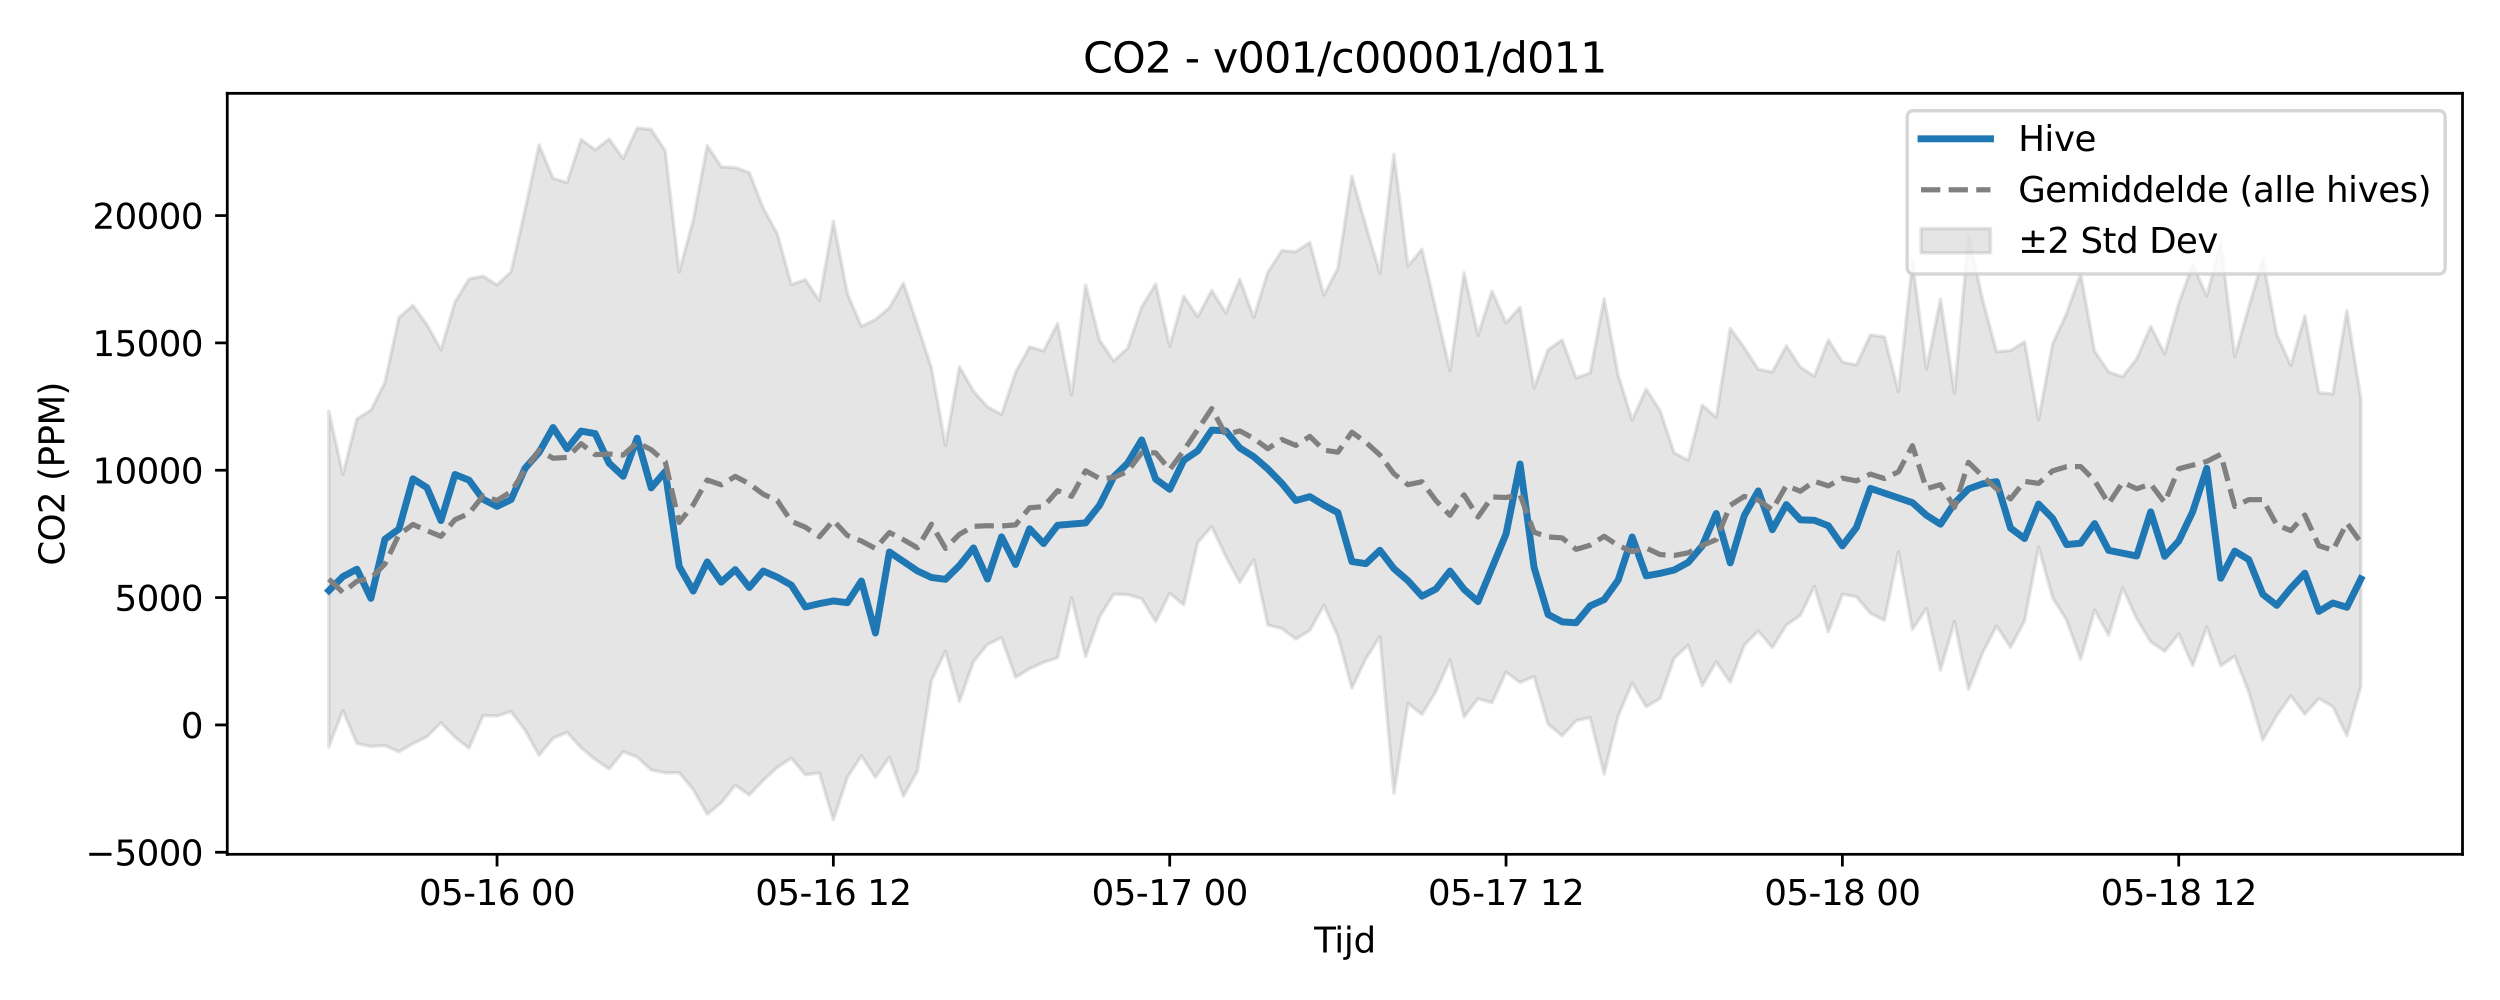 <?xml version="1.0" encoding="utf-8" standalone="no"?>
<!DOCTYPE svg PUBLIC "-//W3C//DTD SVG 1.1//EN"
  "http://www.w3.org/Graphics/SVG/1.1/DTD/svg11.dtd">
<svg xmlns:xlink="http://www.w3.org/1999/xlink" width="720pt" height="288pt" viewBox="0 0 720 288" xmlns="http://www.w3.org/2000/svg" version="1.1">
 <defs>
  <style type="text/css">*{stroke-linejoin: round; stroke-linecap: butt}</style>
 </defs>
 <g id="figure_1">
  <g id="patch_1">
   <path d="M 0 288 
L 720 288 
L 720 0 
L 0 0 
z
" style="fill: #ffffff"/>
  </g>
  <g id="axes_1">
   <g id="patch_2">
    <path d="M 65.45 246.04 
L 709.2 246.04 
L 709.2 26.88 
L 65.45 26.88 
z
" style="fill: #ffffff"/>
   </g>
   <g id="FillBetweenPolyCollection_1">
    <defs>
     <path id="m9f35e0905d" d="M 94.711 -169.573 
L 94.711 -72.899 
L 98.747 -83.379 
L 102.783 -73.849 
L 106.82 -73.042 
L 110.856 -73.272 
L 114.892 -71.479 
L 118.928 -73.84 
L 122.964 -75.823 
L 127 -79.853 
L 131.036 -75.661 
L 135.072 -72.552 
L 139.108 -81.92 
L 143.144 -81.792 
L 147.18 -83.077 
L 151.216 -77.711 
L 155.252 -70.472 
L 159.288 -75.42 
L 163.324 -77.083 
L 167.36 -72.625 
L 171.396 -69.282 
L 175.432 -66.531 
L 179.468 -71.499 
L 183.504 -69.976 
L 187.541 -66.241 
L 191.577 -65.417 
L 195.613 -65.435 
L 199.649 -60.614 
L 203.685 -53.491 
L 207.721 -56.784 
L 211.757 -61.877 
L 215.793 -59.047 
L 219.829 -63.268 
L 223.865 -66.986 
L 227.901 -69.65 
L 231.937 -64.878 
L 235.973 -65.385 
L 240.009 -51.922 
L 244.045 -64.116 
L 248.081 -70.331 
L 252.117 -64.129 
L 256.153 -69.912 
L 260.189 -58.687 
L 264.225 -66.047 
L 268.262 -92.014 
L 272.298 -100.454 
L 276.334 -85.963 
L 280.37 -97.477 
L 284.406 -102.372 
L 288.442 -104.362 
L 292.478 -92.906 
L 296.514 -95.398 
L 300.55 -97.246 
L 304.586 -98.569 
L 308.622 -115.821 
L 312.658 -98.901 
L 316.694 -110.342 
L 320.73 -116.856 
L 324.766 -116.742 
L 328.802 -115.595 
L 332.838 -108.984 
L 336.874 -117.15 
L 340.91 -113.792 
L 344.946 -131.774 
L 348.983 -136.308 
L 353.019 -127.744 
L 357.055 -120.27 
L 361.091 -126.834 
L 365.127 -107.982 
L 369.163 -107 
L 373.199 -103.944 
L 377.235 -106.463 
L 381.271 -113.692 
L 385.307 -104.809 
L 389.343 -89.824 
L 393.379 -98.298 
L 397.415 -104.668 
L 401.451 -59.526 
L 405.487 -85.431 
L 409.523 -82.25 
L 413.559 -88.89 
L 417.595 -97.928 
L 421.631 -81.514 
L 425.667 -86.768 
L 429.704 -85.617 
L 433.74 -94.44 
L 437.776 -91.447 
L 441.812 -93.165 
L 445.848 -79.443 
L 449.884 -76.091 
L 453.92 -80.429 
L 457.956 -81.344 
L 461.992 -65.099 
L 466.028 -81.795 
L 470.064 -91.28 
L 474.1 -84.421 
L 478.136 -86.885 
L 482.172 -98.478 
L 486.208 -102.151 
L 490.244 -90.525 
L 494.28 -97.366 
L 498.316 -91.504 
L 502.352 -102.192 
L 506.388 -106.274 
L 510.425 -101.497 
L 514.461 -107.959 
L 518.497 -110.755 
L 522.533 -119.129 
L 526.569 -106.034 
L 530.605 -116.866 
L 534.641 -116.121 
L 538.677 -111.368 
L 542.713 -109.353 
L 546.749 -129.056 
L 550.785 -106.761 
L 554.821 -112.754 
L 558.857 -95.031 
L 562.893 -108.952 
L 566.929 -89.474 
L 570.965 -99.946 
L 575.001 -107.711 
L 579.037 -101.574 
L 583.073 -109.148 
L 587.109 -130.479 
L 591.146 -115.865 
L 595.182 -109.392 
L 599.218 -98.144 
L 603.254 -112.317 
L 607.29 -105.048 
L 611.326 -118.708 
L 615.362 -109.818 
L 619.398 -103.161 
L 623.434 -100.424 
L 627.47 -105.419 
L 631.506 -96.291 
L 635.542 -107.432 
L 639.578 -96.251 
L 643.614 -99.007 
L 647.65 -88.65 
L 651.686 -74.87 
L 655.722 -81.948 
L 659.758 -87.629 
L 663.794 -82.318 
L 667.83 -86.815 
L 671.867 -84.47 
L 675.903 -76.14 
L 679.939 -90.384 
L 679.939 -173.111 
L 679.939 -173.111 
L 675.903 -198.596 
L 671.867 -174.579 
L 667.83 -174.862 
L 663.794 -197.019 
L 659.758 -182.748 
L 655.722 -191.654 
L 651.686 -213.336 
L 647.65 -199.549 
L 643.614 -185.282 
L 639.578 -218.057 
L 635.542 -202.76 
L 631.506 -211.826 
L 627.47 -200.543 
L 623.434 -186.07 
L 619.398 -193.999 
L 615.362 -184.652 
L 611.326 -179.486 
L 607.29 -180.899 
L 603.254 -186.855 
L 599.218 -209.134 
L 595.182 -197.8 
L 591.146 -188.935 
L 587.109 -167.095 
L 583.073 -189.584 
L 579.037 -187.052 
L 575.001 -186.712 
L 570.965 -201.849 
L 566.929 -220.219 
L 562.893 -174.827 
L 558.857 -201.833 
L 554.821 -181.721 
L 550.785 -212.503 
L 546.749 -175.2 
L 542.713 -190.997 
L 538.677 -191.539 
L 534.641 -182.875 
L 530.605 -183.748 
L 526.569 -190.089 
L 522.533 -179.659 
L 518.497 -182.288 
L 514.461 -188.378 
L 510.425 -180.833 
L 506.388 -181.64 
L 502.352 -187.868 
L 498.316 -193.447 
L 494.28 -167.814 
L 490.244 -171.298 
L 486.208 -155.42 
L 482.172 -157.57 
L 478.136 -169.671 
L 474.1 -175.945 
L 470.064 -167.052 
L 466.028 -179.985 
L 461.992 -201.984 
L 457.956 -180.6 
L 453.92 -179.159 
L 449.884 -190.097 
L 445.848 -187.262 
L 441.812 -176.289 
L 437.776 -199.557 
L 433.74 -195.013 
L 429.704 -204.137 
L 425.667 -191.451 
L 421.631 -209.447 
L 417.595 -181.266 
L 413.559 -198.729 
L 409.523 -216.252 
L 405.487 -211.394 
L 401.451 -243.582 
L 397.415 -209.274 
L 393.379 -222.933 
L 389.343 -237.219 
L 385.307 -210.721 
L 381.271 -203.029 
L 377.235 -218.178 
L 373.199 -215.504 
L 369.163 -215.829 
L 365.127 -209.582 
L 361.091 -196.582 
L 357.055 -207.55 
L 353.019 -197.889 
L 348.983 -204.357 
L 344.946 -196.783 
L 340.91 -202.676 
L 336.874 -188.33 
L 332.838 -206.183 
L 328.802 -199.601 
L 324.766 -187.745 
L 320.73 -184.045 
L 316.694 -190.024 
L 312.658 -205.922 
L 308.622 -174.289 
L 304.586 -194.792 
L 300.55 -186.923 
L 296.514 -188.125 
L 292.478 -180.764 
L 288.442 -168.662 
L 284.406 -170.831 
L 280.37 -175.349 
L 276.334 -182.336 
L 272.298 -159.7 
L 268.262 -182.048 
L 264.225 -194.376 
L 260.189 -206.478 
L 256.153 -199.362 
L 252.117 -195.972 
L 248.081 -194.034 
L 244.045 -203.452 
L 240.009 -224.29 
L 235.973 -201.441 
L 231.937 -207.472 
L 227.901 -206.042 
L 223.865 -220.682 
L 219.829 -228.012 
L 215.793 -238.295 
L 211.757 -239.734 
L 207.721 -239.946 
L 203.685 -246.047 
L 199.649 -224.617 
L 195.613 -209.683 
L 191.577 -244.603 
L 187.541 -250.724 
L 183.504 -251.158 
L 179.468 -242.357 
L 175.432 -247.977 
L 171.396 -244.855 
L 167.36 -247.828 
L 163.324 -235.438 
L 159.288 -236.641 
L 155.252 -246.251 
L 151.216 -227.585 
L 147.18 -209.7 
L 143.144 -205.957 
L 139.108 -208.454 
L 135.072 -207.659 
L 131.036 -201.025 
L 127 -187.211 
L 122.964 -194.498 
L 118.928 -200.085 
L 114.892 -196.515 
L 110.856 -177.874 
L 106.82 -169.866 
L 102.783 -167.355 
L 98.747 -151.338 
L 94.711 -169.573 
z
" style="stroke: #808080; stroke-opacity: 0.2"/>
    </defs>
    <g clip-path="url(#p01780ec0ce)">
     <use xlink:href="#m9f35e0905d" x="0" y="288" style="fill: #808080; fill-opacity: 0.2; stroke: #808080; stroke-opacity: 0.2"/>
    </g>
   </g>
   <g id="matplotlib.axis_1">
    <g id="xtick_1">
     <g id="line2d_1">
      <defs>
       <path id="mbefe8bc632" d="M 0 0 
L 0 3.5 
" style="stroke: #000000; stroke-width: 0.8"/>
      </defs>
      <g>
       <use xlink:href="#mbefe8bc632" x="143.144" y="246.04" style="stroke: #000000; stroke-width: 0.8"/>
      </g>
     </g>
     <g id="text_1">
      <!-- 05-16 00 -->
      <g transform="translate(120.663 260.638) scale(0.1 -0.1)">
       <defs>
        <path id="DejaVuSans-30" d="M 2034 4250 
Q 1547 4250 1301 3770 
Q 1056 3291 1056 2328 
Q 1056 1369 1301 889 
Q 1547 409 2034 409 
Q 2525 409 2770 889 
Q 3016 1369 3016 2328 
Q 3016 3291 2770 3770 
Q 2525 4250 2034 4250 
z
M 2034 4750 
Q 2819 4750 3233 4129 
Q 3647 3509 3647 2328 
Q 3647 1150 3233 529 
Q 2819 -91 2034 -91 
Q 1250 -91 836 529 
Q 422 1150 422 2328 
Q 422 3509 836 4129 
Q 1250 4750 2034 4750 
z
" transform="scale(0.016)"/>
        <path id="DejaVuSans-35" d="M 691 4666 
L 3169 4666 
L 3169 4134 
L 1269 4134 
L 1269 2991 
Q 1406 3038 1543 3061 
Q 1681 3084 1819 3084 
Q 2600 3084 3056 2656 
Q 3513 2228 3513 1497 
Q 3513 744 3044 326 
Q 2575 -91 1722 -91 
Q 1428 -91 1123 -41 
Q 819 9 494 109 
L 494 744 
Q 775 591 1075 516 
Q 1375 441 1709 441 
Q 2250 441 2565 725 
Q 2881 1009 2881 1497 
Q 2881 1984 2565 2268 
Q 2250 2553 1709 2553 
Q 1456 2553 1204 2497 
Q 953 2441 691 2322 
L 691 4666 
z
" transform="scale(0.016)"/>
        <path id="DejaVuSans-2d" d="M 313 2009 
L 1997 2009 
L 1997 1497 
L 313 1497 
L 313 2009 
z
" transform="scale(0.016)"/>
        <path id="DejaVuSans-31" d="M 794 531 
L 1825 531 
L 1825 4091 
L 703 3866 
L 703 4441 
L 1819 4666 
L 2450 4666 
L 2450 531 
L 3481 531 
L 3481 0 
L 794 0 
L 794 531 
z
" transform="scale(0.016)"/>
        <path id="DejaVuSans-36" d="M 2113 2584 
Q 1688 2584 1439 2293 
Q 1191 2003 1191 1497 
Q 1191 994 1439 701 
Q 1688 409 2113 409 
Q 2538 409 2786 701 
Q 3034 994 3034 1497 
Q 3034 2003 2786 2293 
Q 2538 2584 2113 2584 
z
M 3366 4563 
L 3366 3988 
Q 3128 4100 2886 4159 
Q 2644 4219 2406 4219 
Q 1781 4219 1451 3797 
Q 1122 3375 1075 2522 
Q 1259 2794 1537 2939 
Q 1816 3084 2150 3084 
Q 2853 3084 3261 2657 
Q 3669 2231 3669 1497 
Q 3669 778 3244 343 
Q 2819 -91 2113 -91 
Q 1303 -91 875 529 
Q 447 1150 447 2328 
Q 447 3434 972 4092 
Q 1497 4750 2381 4750 
Q 2619 4750 2861 4703 
Q 3103 4656 3366 4563 
z
" transform="scale(0.016)"/>
        <path id="DejaVuSans-20" transform="scale(0.016)"/>
       </defs>
       <use xlink:href="#DejaVuSans-30"/>
       <use xlink:href="#DejaVuSans-35" transform="translate(63.623 0)"/>
       <use xlink:href="#DejaVuSans-2d" transform="translate(127.246 0)"/>
       <use xlink:href="#DejaVuSans-31" transform="translate(163.33 0)"/>
       <use xlink:href="#DejaVuSans-36" transform="translate(226.953 0)"/>
       <use xlink:href="#DejaVuSans-20" transform="translate(290.576 0)"/>
       <use xlink:href="#DejaVuSans-30" transform="translate(322.363 0)"/>
       <use xlink:href="#DejaVuSans-30" transform="translate(385.986 0)"/>
      </g>
     </g>
    </g>
    <g id="xtick_2">
     <g id="line2d_2">
      <g>
       <use xlink:href="#mbefe8bc632" x="240.009" y="246.04" style="stroke: #000000; stroke-width: 0.8"/>
      </g>
     </g>
     <g id="text_2">
      <!-- 05-16 12 -->
      <g transform="translate(217.529 260.638) scale(0.1 -0.1)">
       <defs>
        <path id="DejaVuSans-32" d="M 1228 531 
L 3431 531 
L 3431 0 
L 469 0 
L 469 531 
Q 828 903 1448 1529 
Q 2069 2156 2228 2338 
Q 2531 2678 2651 2914 
Q 2772 3150 2772 3378 
Q 2772 3750 2511 3984 
Q 2250 4219 1831 4219 
Q 1534 4219 1204 4116 
Q 875 4013 500 3803 
L 500 4441 
Q 881 4594 1212 4672 
Q 1544 4750 1819 4750 
Q 2544 4750 2975 4387 
Q 3406 4025 3406 3419 
Q 3406 3131 3298 2873 
Q 3191 2616 2906 2266 
Q 2828 2175 2409 1742 
Q 1991 1309 1228 531 
z
" transform="scale(0.016)"/>
       </defs>
       <use xlink:href="#DejaVuSans-30"/>
       <use xlink:href="#DejaVuSans-35" transform="translate(63.623 0)"/>
       <use xlink:href="#DejaVuSans-2d" transform="translate(127.246 0)"/>
       <use xlink:href="#DejaVuSans-31" transform="translate(163.33 0)"/>
       <use xlink:href="#DejaVuSans-36" transform="translate(226.953 0)"/>
       <use xlink:href="#DejaVuSans-20" transform="translate(290.576 0)"/>
       <use xlink:href="#DejaVuSans-31" transform="translate(322.363 0)"/>
       <use xlink:href="#DejaVuSans-32" transform="translate(385.986 0)"/>
      </g>
     </g>
    </g>
    <g id="xtick_3">
     <g id="line2d_3">
      <g>
       <use xlink:href="#mbefe8bc632" x="336.874" y="246.04" style="stroke: #000000; stroke-width: 0.8"/>
      </g>
     </g>
     <g id="text_3">
      <!-- 05-17 00 -->
      <g transform="translate(314.394 260.638) scale(0.1 -0.1)">
       <defs>
        <path id="DejaVuSans-37" d="M 525 4666 
L 3525 4666 
L 3525 4397 
L 1831 0 
L 1172 0 
L 2766 4134 
L 525 4134 
L 525 4666 
z
" transform="scale(0.016)"/>
       </defs>
       <use xlink:href="#DejaVuSans-30"/>
       <use xlink:href="#DejaVuSans-35" transform="translate(63.623 0)"/>
       <use xlink:href="#DejaVuSans-2d" transform="translate(127.246 0)"/>
       <use xlink:href="#DejaVuSans-31" transform="translate(163.33 0)"/>
       <use xlink:href="#DejaVuSans-37" transform="translate(226.953 0)"/>
       <use xlink:href="#DejaVuSans-20" transform="translate(290.576 0)"/>
       <use xlink:href="#DejaVuSans-30" transform="translate(322.363 0)"/>
       <use xlink:href="#DejaVuSans-30" transform="translate(385.986 0)"/>
      </g>
     </g>
    </g>
    <g id="xtick_4">
     <g id="line2d_4">
      <g>
       <use xlink:href="#mbefe8bc632" x="433.74" y="246.04" style="stroke: #000000; stroke-width: 0.8"/>
      </g>
     </g>
     <g id="text_4">
      <!-- 05-17 12 -->
      <g transform="translate(411.259 260.638) scale(0.1 -0.1)">
       <use xlink:href="#DejaVuSans-30"/>
       <use xlink:href="#DejaVuSans-35" transform="translate(63.623 0)"/>
       <use xlink:href="#DejaVuSans-2d" transform="translate(127.246 0)"/>
       <use xlink:href="#DejaVuSans-31" transform="translate(163.33 0)"/>
       <use xlink:href="#DejaVuSans-37" transform="translate(226.953 0)"/>
       <use xlink:href="#DejaVuSans-20" transform="translate(290.576 0)"/>
       <use xlink:href="#DejaVuSans-31" transform="translate(322.363 0)"/>
       <use xlink:href="#DejaVuSans-32" transform="translate(385.986 0)"/>
      </g>
     </g>
    </g>
    <g id="xtick_5">
     <g id="line2d_5">
      <g>
       <use xlink:href="#mbefe8bc632" x="530.605" y="246.04" style="stroke: #000000; stroke-width: 0.8"/>
      </g>
     </g>
     <g id="text_5">
      <!-- 05-18 00 -->
      <g transform="translate(508.124 260.638) scale(0.1 -0.1)">
       <defs>
        <path id="DejaVuSans-38" d="M 2034 2216 
Q 1584 2216 1326 1975 
Q 1069 1734 1069 1313 
Q 1069 891 1326 650 
Q 1584 409 2034 409 
Q 2484 409 2743 651 
Q 3003 894 3003 1313 
Q 3003 1734 2745 1975 
Q 2488 2216 2034 2216 
z
M 1403 2484 
Q 997 2584 770 2862 
Q 544 3141 544 3541 
Q 544 4100 942 4425 
Q 1341 4750 2034 4750 
Q 2731 4750 3128 4425 
Q 3525 4100 3525 3541 
Q 3525 3141 3298 2862 
Q 3072 2584 2669 2484 
Q 3125 2378 3379 2068 
Q 3634 1759 3634 1313 
Q 3634 634 3220 271 
Q 2806 -91 2034 -91 
Q 1263 -91 848 271 
Q 434 634 434 1313 
Q 434 1759 690 2068 
Q 947 2378 1403 2484 
z
M 1172 3481 
Q 1172 3119 1398 2916 
Q 1625 2713 2034 2713 
Q 2441 2713 2670 2916 
Q 2900 3119 2900 3481 
Q 2900 3844 2670 4047 
Q 2441 4250 2034 4250 
Q 1625 4250 1398 4047 
Q 1172 3844 1172 3481 
z
" transform="scale(0.016)"/>
       </defs>
       <use xlink:href="#DejaVuSans-30"/>
       <use xlink:href="#DejaVuSans-35" transform="translate(63.623 0)"/>
       <use xlink:href="#DejaVuSans-2d" transform="translate(127.246 0)"/>
       <use xlink:href="#DejaVuSans-31" transform="translate(163.33 0)"/>
       <use xlink:href="#DejaVuSans-38" transform="translate(226.953 0)"/>
       <use xlink:href="#DejaVuSans-20" transform="translate(290.576 0)"/>
       <use xlink:href="#DejaVuSans-30" transform="translate(322.363 0)"/>
       <use xlink:href="#DejaVuSans-30" transform="translate(385.986 0)"/>
      </g>
     </g>
    </g>
    <g id="xtick_6">
     <g id="line2d_6">
      <g>
       <use xlink:href="#mbefe8bc632" x="627.47" y="246.04" style="stroke: #000000; stroke-width: 0.8"/>
      </g>
     </g>
     <g id="text_6">
      <!-- 05-18 12 -->
      <g transform="translate(604.99 260.638) scale(0.1 -0.1)">
       <use xlink:href="#DejaVuSans-30"/>
       <use xlink:href="#DejaVuSans-35" transform="translate(63.623 0)"/>
       <use xlink:href="#DejaVuSans-2d" transform="translate(127.246 0)"/>
       <use xlink:href="#DejaVuSans-31" transform="translate(163.33 0)"/>
       <use xlink:href="#DejaVuSans-38" transform="translate(226.953 0)"/>
       <use xlink:href="#DejaVuSans-20" transform="translate(290.576 0)"/>
       <use xlink:href="#DejaVuSans-31" transform="translate(322.363 0)"/>
       <use xlink:href="#DejaVuSans-32" transform="translate(385.986 0)"/>
      </g>
     </g>
    </g>
    <g id="text_7">
     <!-- Tijd -->
     <g transform="translate(378.475 274.317) scale(0.1 -0.1)">
      <defs>
       <path id="DejaVuSans-54" d="M -19 4666 
L 3928 4666 
L 3928 4134 
L 2272 4134 
L 2272 0 
L 1638 0 
L 1638 4134 
L -19 4134 
L -19 4666 
z
" transform="scale(0.016)"/>
       <path id="DejaVuSans-69" d="M 603 3500 
L 1178 3500 
L 1178 0 
L 603 0 
L 603 3500 
z
M 603 4863 
L 1178 4863 
L 1178 4134 
L 603 4134 
L 603 4863 
z
" transform="scale(0.016)"/>
       <path id="DejaVuSans-6a" d="M 603 3500 
L 1178 3500 
L 1178 -63 
Q 1178 -731 923 -1031 
Q 669 -1331 103 -1331 
L -116 -1331 
L -116 -844 
L 38 -844 
Q 366 -844 484 -692 
Q 603 -541 603 -63 
L 603 3500 
z
M 603 4863 
L 1178 4863 
L 1178 4134 
L 603 4134 
L 603 4863 
z
" transform="scale(0.016)"/>
       <path id="DejaVuSans-64" d="M 2906 2969 
L 2906 4863 
L 3481 4863 
L 3481 0 
L 2906 0 
L 2906 525 
Q 2725 213 2448 61 
Q 2172 -91 1784 -91 
Q 1150 -91 751 415 
Q 353 922 353 1747 
Q 353 2572 751 3078 
Q 1150 3584 1784 3584 
Q 2172 3584 2448 3432 
Q 2725 3281 2906 2969 
z
M 947 1747 
Q 947 1113 1208 752 
Q 1469 391 1925 391 
Q 2381 391 2643 752 
Q 2906 1113 2906 1747 
Q 2906 2381 2643 2742 
Q 2381 3103 1925 3103 
Q 1469 3103 1208 2742 
Q 947 2381 947 1747 
z
" transform="scale(0.016)"/>
      </defs>
      <use xlink:href="#DejaVuSans-54"/>
      <use xlink:href="#DejaVuSans-69" transform="translate(57.959 0)"/>
      <use xlink:href="#DejaVuSans-6a" transform="translate(85.742 0)"/>
      <use xlink:href="#DejaVuSans-64" transform="translate(113.525 0)"/>
     </g>
    </g>
   </g>
   <g id="matplotlib.axis_2">
    <g id="ytick_1">
     <g id="line2d_7">
      <defs>
       <path id="m291d1163c9" d="M 0 0 
L -3.5 0 
" style="stroke: #000000; stroke-width: 0.8"/>
      </defs>
      <g>
       <use xlink:href="#m291d1163c9" x="65.45" y="245.447" style="stroke: #000000; stroke-width: 0.8"/>
      </g>
     </g>
     <g id="text_8">
      <!-- −5000 -->
      <g transform="translate(24.62 249.246) scale(0.1 -0.1)">
       <defs>
        <path id="DejaVuSans-2212" d="M 678 2272 
L 4684 2272 
L 4684 1741 
L 678 1741 
L 678 2272 
z
" transform="scale(0.016)"/>
       </defs>
       <use xlink:href="#DejaVuSans-2212"/>
       <use xlink:href="#DejaVuSans-35" transform="translate(83.789 0)"/>
       <use xlink:href="#DejaVuSans-30" transform="translate(147.412 0)"/>
       <use xlink:href="#DejaVuSans-30" transform="translate(211.035 0)"/>
       <use xlink:href="#DejaVuSans-30" transform="translate(274.658 0)"/>
      </g>
     </g>
    </g>
    <g id="ytick_2">
     <g id="line2d_8">
      <g>
       <use xlink:href="#m291d1163c9" x="65.45" y="208.774" style="stroke: #000000; stroke-width: 0.8"/>
      </g>
     </g>
     <g id="text_9">
      <!-- 0 -->
      <g transform="translate(52.087 212.573) scale(0.1 -0.1)">
       <use xlink:href="#DejaVuSans-30"/>
      </g>
     </g>
    </g>
    <g id="ytick_3">
     <g id="line2d_9">
      <g>
       <use xlink:href="#m291d1163c9" x="65.45" y="172.101" style="stroke: #000000; stroke-width: 0.8"/>
      </g>
     </g>
     <g id="text_10">
      <!-- 5000 -->
      <g transform="translate(33 175.901) scale(0.1 -0.1)">
       <use xlink:href="#DejaVuSans-35"/>
       <use xlink:href="#DejaVuSans-30" transform="translate(63.623 0)"/>
       <use xlink:href="#DejaVuSans-30" transform="translate(127.246 0)"/>
       <use xlink:href="#DejaVuSans-30" transform="translate(190.869 0)"/>
      </g>
     </g>
    </g>
    <g id="ytick_4">
     <g id="line2d_10">
      <g>
       <use xlink:href="#m291d1163c9" x="65.45" y="135.429" style="stroke: #000000; stroke-width: 0.8"/>
      </g>
     </g>
     <g id="text_11">
      <!-- 10000 -->
      <g transform="translate(26.637 139.228) scale(0.1 -0.1)">
       <use xlink:href="#DejaVuSans-31"/>
       <use xlink:href="#DejaVuSans-30" transform="translate(63.623 0)"/>
       <use xlink:href="#DejaVuSans-30" transform="translate(127.246 0)"/>
       <use xlink:href="#DejaVuSans-30" transform="translate(190.869 0)"/>
       <use xlink:href="#DejaVuSans-30" transform="translate(254.492 0)"/>
      </g>
     </g>
    </g>
    <g id="ytick_5">
     <g id="line2d_11">
      <g>
       <use xlink:href="#m291d1163c9" x="65.45" y="98.756" style="stroke: #000000; stroke-width: 0.8"/>
      </g>
     </g>
     <g id="text_12">
      <!-- 15000 -->
      <g transform="translate(26.637 102.555) scale(0.1 -0.1)">
       <use xlink:href="#DejaVuSans-31"/>
       <use xlink:href="#DejaVuSans-35" transform="translate(63.623 0)"/>
       <use xlink:href="#DejaVuSans-30" transform="translate(127.246 0)"/>
       <use xlink:href="#DejaVuSans-30" transform="translate(190.869 0)"/>
       <use xlink:href="#DejaVuSans-30" transform="translate(254.492 0)"/>
      </g>
     </g>
    </g>
    <g id="ytick_6">
     <g id="line2d_12">
      <g>
       <use xlink:href="#m291d1163c9" x="65.45" y="62.083" style="stroke: #000000; stroke-width: 0.8"/>
      </g>
     </g>
     <g id="text_13">
      <!-- 20000 -->
      <g transform="translate(26.637 65.883) scale(0.1 -0.1)">
       <use xlink:href="#DejaVuSans-32"/>
       <use xlink:href="#DejaVuSans-30" transform="translate(63.623 0)"/>
       <use xlink:href="#DejaVuSans-30" transform="translate(127.246 0)"/>
       <use xlink:href="#DejaVuSans-30" transform="translate(190.869 0)"/>
       <use xlink:href="#DejaVuSans-30" transform="translate(254.492 0)"/>
      </g>
     </g>
    </g>
    <g id="text_14">
     <!-- CO2 (PPM) -->
     <g transform="translate(18.541 162.903) rotate(-90) scale(0.1 -0.1)">
      <defs>
       <path id="DejaVuSans-43" d="M 4122 4306 
L 4122 3641 
Q 3803 3938 3442 4084 
Q 3081 4231 2675 4231 
Q 1875 4231 1450 3742 
Q 1025 3253 1025 2328 
Q 1025 1406 1450 917 
Q 1875 428 2675 428 
Q 3081 428 3442 575 
Q 3803 722 4122 1019 
L 4122 359 
Q 3791 134 3420 21 
Q 3050 -91 2638 -91 
Q 1578 -91 968 557 
Q 359 1206 359 2328 
Q 359 3453 968 4101 
Q 1578 4750 2638 4750 
Q 3056 4750 3426 4639 
Q 3797 4528 4122 4306 
z
" transform="scale(0.016)"/>
       <path id="DejaVuSans-4f" d="M 2522 4238 
Q 1834 4238 1429 3725 
Q 1025 3213 1025 2328 
Q 1025 1447 1429 934 
Q 1834 422 2522 422 
Q 3209 422 3611 934 
Q 4013 1447 4013 2328 
Q 4013 3213 3611 3725 
Q 3209 4238 2522 4238 
z
M 2522 4750 
Q 3503 4750 4090 4092 
Q 4678 3434 4678 2328 
Q 4678 1225 4090 567 
Q 3503 -91 2522 -91 
Q 1538 -91 948 565 
Q 359 1222 359 2328 
Q 359 3434 948 4092 
Q 1538 4750 2522 4750 
z
" transform="scale(0.016)"/>
       <path id="DejaVuSans-28" d="M 1984 4856 
Q 1566 4138 1362 3434 
Q 1159 2731 1159 2009 
Q 1159 1288 1364 580 
Q 1569 -128 1984 -844 
L 1484 -844 
Q 1016 -109 783 600 
Q 550 1309 550 2009 
Q 550 2706 781 3412 
Q 1013 4119 1484 4856 
L 1984 4856 
z
" transform="scale(0.016)"/>
       <path id="DejaVuSans-50" d="M 1259 4147 
L 1259 2394 
L 2053 2394 
Q 2494 2394 2734 2622 
Q 2975 2850 2975 3272 
Q 2975 3691 2734 3919 
Q 2494 4147 2053 4147 
L 1259 4147 
z
M 628 4666 
L 2053 4666 
Q 2838 4666 3239 4311 
Q 3641 3956 3641 3272 
Q 3641 2581 3239 2228 
Q 2838 1875 2053 1875 
L 1259 1875 
L 1259 0 
L 628 0 
L 628 4666 
z
" transform="scale(0.016)"/>
       <path id="DejaVuSans-4d" d="M 628 4666 
L 1569 4666 
L 2759 1491 
L 3956 4666 
L 4897 4666 
L 4897 0 
L 4281 0 
L 4281 4097 
L 3078 897 
L 2444 897 
L 1241 4097 
L 1241 0 
L 628 0 
L 628 4666 
z
" transform="scale(0.016)"/>
       <path id="DejaVuSans-29" d="M 513 4856 
L 1013 4856 
Q 1481 4119 1714 3412 
Q 1947 2706 1947 2009 
Q 1947 1309 1714 600 
Q 1481 -109 1013 -844 
L 513 -844 
Q 928 -128 1133 580 
Q 1338 1288 1338 2009 
Q 1338 2731 1133 3434 
Q 928 4138 513 4856 
z
" transform="scale(0.016)"/>
      </defs>
      <use xlink:href="#DejaVuSans-43"/>
      <use xlink:href="#DejaVuSans-4f" transform="translate(69.824 0)"/>
      <use xlink:href="#DejaVuSans-32" transform="translate(148.535 0)"/>
      <use xlink:href="#DejaVuSans-20" transform="translate(212.158 0)"/>
      <use xlink:href="#DejaVuSans-28" transform="translate(243.945 0)"/>
      <use xlink:href="#DejaVuSans-50" transform="translate(282.959 0)"/>
      <use xlink:href="#DejaVuSans-50" transform="translate(343.262 0)"/>
      <use xlink:href="#DejaVuSans-4d" transform="translate(403.564 0)"/>
      <use xlink:href="#DejaVuSans-29" transform="translate(489.844 0)"/>
     </g>
    </g>
   </g>
   <g id="line2d_13">
    <path d="M 94.711 170.092 
L 98.747 166.065 
L 102.783 163.931 
L 106.82 172.312 
L 110.856 155.305 
L 114.892 152.369 
L 118.928 137.891 
L 122.964 140.438 
L 127 149.927 
L 131.036 136.663 
L 135.072 138.279 
L 139.108 143.788 
L 143.144 145.841 
L 147.18 143.881 
L 151.216 134.864 
L 155.252 130.287 
L 159.288 123.129 
L 163.324 129.226 
L 167.36 124.16 
L 171.396 124.867 
L 175.432 133.397 
L 179.468 137.162 
L 183.504 126.209 
L 187.541 140.509 
L 191.577 135.821 
L 195.613 163.141 
L 199.649 170.224 
L 203.685 161.843 
L 207.721 167.661 
L 211.757 164.055 
L 215.793 169.182 
L 219.829 164.461 
L 223.865 166.224 
L 227.901 168.512 
L 231.937 174.791 
L 235.973 173.844 
L 240.009 173.08 
L 244.045 173.573 
L 248.081 167.331 
L 252.117 182.3 
L 256.153 158.968 
L 264.225 164.437 
L 268.262 166.314 
L 272.298 166.846 
L 276.334 162.863 
L 280.37 157.803 
L 284.406 166.762 
L 288.442 154.63 
L 292.478 162.57 
L 296.514 152.288 
L 300.55 156.537 
L 304.586 151.276 
L 312.658 150.594 
L 316.694 145.482 
L 320.73 137.353 
L 324.766 133.387 
L 328.802 126.701 
L 332.838 137.996 
L 336.874 140.908 
L 340.91 132.573 
L 344.946 129.842 
L 348.983 123.865 
L 353.019 124.09 
L 357.055 129.013 
L 361.091 131.546 
L 365.127 135.044 
L 369.163 139.188 
L 373.199 144.14 
L 377.235 143.039 
L 381.271 145.492 
L 385.307 147.63 
L 389.343 161.741 
L 393.379 162.329 
L 397.415 158.481 
L 401.451 163.766 
L 405.487 167.239 
L 409.523 171.7 
L 413.559 169.637 
L 417.595 164.473 
L 421.631 169.72 
L 425.667 173.26 
L 433.74 153.802 
L 437.776 133.646 
L 441.812 163.425 
L 445.848 176.957 
L 449.884 179.087 
L 453.92 179.36 
L 457.956 174.492 
L 461.992 172.698 
L 466.028 167.089 
L 470.064 154.66 
L 474.1 165.852 
L 478.136 165.119 
L 482.172 164.165 
L 486.208 161.969 
L 490.244 157.222 
L 494.28 147.89 
L 498.316 162.102 
L 502.352 148.489 
L 506.388 141.387 
L 510.425 152.557 
L 514.461 145.323 
L 518.497 149.716 
L 522.533 149.841 
L 526.569 151.418 
L 530.605 157.21 
L 534.641 151.946 
L 538.677 140.658 
L 550.785 144.766 
L 554.821 148.394 
L 558.857 150.968 
L 562.893 144.917 
L 566.929 140.805 
L 570.965 139.358 
L 575.001 138.722 
L 579.037 152.103 
L 583.073 155.096 
L 587.109 145.169 
L 591.146 149.291 
L 595.182 156.845 
L 599.218 156.452 
L 603.254 150.79 
L 607.29 158.51 
L 615.362 160.124 
L 619.398 147.426 
L 623.434 160.216 
L 627.47 155.83 
L 631.506 147.355 
L 635.542 134.886 
L 639.578 166.52 
L 643.614 158.728 
L 647.65 161.18 
L 651.686 171.166 
L 655.722 174.338 
L 659.758 169.391 
L 663.794 165.075 
L 667.83 176.073 
L 671.867 173.664 
L 675.903 174.888 
L 679.939 166.718 
L 679.939 166.718 
" clip-path="url(#p01780ec0ce)" style="fill: none; stroke: #1f77b4; stroke-width: 2; stroke-linecap: square"/>
   </g>
   <g id="line2d_14">
    <path d="M 94.711 166.764 
L 98.747 170.641 
L 102.783 167.398 
L 106.82 166.546 
L 110.856 162.427 
L 114.892 154.003 
L 118.928 151.038 
L 122.964 152.839 
L 127 154.468 
L 131.036 149.657 
L 135.072 147.894 
L 139.108 142.813 
L 143.144 144.125 
L 147.18 141.611 
L 151.216 135.352 
L 155.252 129.639 
L 159.288 131.969 
L 163.324 131.739 
L 167.36 127.774 
L 171.396 130.931 
L 175.432 130.746 
L 179.468 131.072 
L 183.504 127.433 
L 187.541 129.517 
L 191.577 132.99 
L 195.613 150.441 
L 199.649 145.385 
L 203.685 138.231 
L 207.721 139.635 
L 211.757 137.194 
L 215.793 139.329 
L 219.829 142.36 
L 223.865 144.166 
L 227.901 150.154 
L 231.937 151.825 
L 235.973 154.587 
L 240.009 149.894 
L 244.045 154.216 
L 248.081 155.818 
L 252.117 157.95 
L 256.153 153.363 
L 260.189 155.418 
L 264.225 157.789 
L 268.262 150.969 
L 272.298 157.923 
L 276.334 153.851 
L 280.37 151.587 
L 284.406 151.399 
L 288.442 151.488 
L 292.478 151.165 
L 296.514 146.239 
L 300.55 145.915 
L 304.586 141.32 
L 308.622 142.945 
L 312.658 135.588 
L 316.694 137.817 
L 320.73 137.55 
L 324.766 135.756 
L 328.802 130.402 
L 332.838 130.416 
L 336.874 135.26 
L 340.91 129.766 
L 348.983 117.668 
L 353.019 125.183 
L 357.055 124.09 
L 361.091 126.292 
L 365.127 129.218 
L 369.163 126.585 
L 373.199 128.276 
L 377.235 125.679 
L 381.271 129.64 
L 385.307 130.235 
L 389.343 124.478 
L 393.379 127.385 
L 397.415 131.029 
L 401.451 136.446 
L 405.487 139.587 
L 409.523 138.749 
L 413.559 144.19 
L 417.595 148.403 
L 421.631 142.519 
L 425.667 148.891 
L 429.704 143.123 
L 433.74 143.273 
L 437.776 142.498 
L 441.812 153.273 
L 445.848 154.648 
L 449.884 154.906 
L 453.92 158.206 
L 457.956 157.028 
L 461.992 154.459 
L 466.028 157.11 
L 470.064 158.834 
L 474.1 157.817 
L 478.136 159.722 
L 482.172 159.976 
L 486.208 159.215 
L 490.244 157.089 
L 494.28 155.41 
L 498.316 145.524 
L 502.352 142.97 
L 506.388 144.043 
L 510.425 146.835 
L 514.461 139.832 
L 518.497 141.478 
L 522.533 138.606 
L 526.569 139.938 
L 530.605 137.693 
L 534.641 138.502 
L 538.677 136.546 
L 542.713 137.825 
L 546.749 135.872 
L 550.785 128.368 
L 554.821 140.762 
L 558.857 139.568 
L 562.893 146.11 
L 566.929 133.154 
L 570.965 137.103 
L 575.001 140.788 
L 579.037 143.687 
L 583.073 138.634 
L 587.109 139.213 
L 591.146 135.6 
L 595.182 134.404 
L 599.218 134.361 
L 603.254 138.414 
L 607.29 145.027 
L 611.326 138.903 
L 615.362 140.765 
L 619.398 139.42 
L 623.434 144.753 
L 627.47 135.019 
L 635.542 132.904 
L 639.578 130.846 
L 643.614 145.856 
L 647.65 143.9 
L 651.686 143.897 
L 655.722 151.199 
L 659.758 152.811 
L 663.794 148.331 
L 667.83 157.161 
L 671.867 158.476 
L 675.903 150.632 
L 679.939 156.252 
L 679.939 156.252 
" clip-path="url(#p01780ec0ce)" style="fill: none; stroke-dasharray: 5.55,2.4; stroke-dashoffset: 0; stroke: #808080; stroke-width: 1.5"/>
   </g>
   <g id="patch_3">
    <path d="M 65.45 246.04 
L 65.45 26.88 
" style="fill: none; stroke: #000000; stroke-width: 0.8; stroke-linejoin: miter; stroke-linecap: square"/>
   </g>
   <g id="patch_4">
    <path d="M 709.2 246.04 
L 709.2 26.88 
" style="fill: none; stroke: #000000; stroke-width: 0.8; stroke-linejoin: miter; stroke-linecap: square"/>
   </g>
   <g id="patch_5">
    <path d="M 65.45 246.04 
L 709.2 246.04 
" style="fill: none; stroke: #000000; stroke-width: 0.8; stroke-linejoin: miter; stroke-linecap: square"/>
   </g>
   <g id="patch_6">
    <path d="M 65.45 26.88 
L 709.2 26.88 
" style="fill: none; stroke: #000000; stroke-width: 0.8; stroke-linejoin: miter; stroke-linecap: square"/>
   </g>
   <g id="text_15">
    <!-- CO2 - v001/c00001/d011 -->
    <g transform="translate(311.922 20.88) scale(0.12 -0.12)">
     <defs>
      <path id="DejaVuSans-76" d="M 191 3500 
L 800 3500 
L 1894 563 
L 2988 3500 
L 3597 3500 
L 2284 0 
L 1503 0 
L 191 3500 
z
" transform="scale(0.016)"/>
      <path id="DejaVuSans-2f" d="M 1625 4666 
L 2156 4666 
L 531 -594 
L 0 -594 
L 1625 4666 
z
" transform="scale(0.016)"/>
      <path id="DejaVuSans-63" d="M 3122 3366 
L 3122 2828 
Q 2878 2963 2633 3030 
Q 2388 3097 2138 3097 
Q 1578 3097 1268 2742 
Q 959 2388 959 1747 
Q 959 1106 1268 751 
Q 1578 397 2138 397 
Q 2388 397 2633 464 
Q 2878 531 3122 666 
L 3122 134 
Q 2881 22 2623 -34 
Q 2366 -91 2075 -91 
Q 1284 -91 818 406 
Q 353 903 353 1747 
Q 353 2603 823 3093 
Q 1294 3584 2113 3584 
Q 2378 3584 2631 3529 
Q 2884 3475 3122 3366 
z
" transform="scale(0.016)"/>
     </defs>
     <use xlink:href="#DejaVuSans-43"/>
     <use xlink:href="#DejaVuSans-4f" transform="translate(69.824 0)"/>
     <use xlink:href="#DejaVuSans-32" transform="translate(148.535 0)"/>
     <use xlink:href="#DejaVuSans-20" transform="translate(212.158 0)"/>
     <use xlink:href="#DejaVuSans-2d" transform="translate(243.945 0)"/>
     <use xlink:href="#DejaVuSans-20" transform="translate(280.029 0)"/>
     <use xlink:href="#DejaVuSans-76" transform="translate(311.816 0)"/>
     <use xlink:href="#DejaVuSans-30" transform="translate(370.996 0)"/>
     <use xlink:href="#DejaVuSans-30" transform="translate(434.619 0)"/>
     <use xlink:href="#DejaVuSans-31" transform="translate(498.242 0)"/>
     <use xlink:href="#DejaVuSans-2f" transform="translate(561.865 0)"/>
     <use xlink:href="#DejaVuSans-63" transform="translate(595.557 0)"/>
     <use xlink:href="#DejaVuSans-30" transform="translate(650.537 0)"/>
     <use xlink:href="#DejaVuSans-30" transform="translate(714.16 0)"/>
     <use xlink:href="#DejaVuSans-30" transform="translate(777.783 0)"/>
     <use xlink:href="#DejaVuSans-30" transform="translate(841.406 0)"/>
     <use xlink:href="#DejaVuSans-31" transform="translate(905.029 0)"/>
     <use xlink:href="#DejaVuSans-2f" transform="translate(968.652 0)"/>
     <use xlink:href="#DejaVuSans-64" transform="translate(1002.344 0)"/>
     <use xlink:href="#DejaVuSans-30" transform="translate(1065.82 0)"/>
     <use xlink:href="#DejaVuSans-31" transform="translate(1129.443 0)"/>
     <use xlink:href="#DejaVuSans-31" transform="translate(1193.066 0)"/>
    </g>
   </g>
   <g id="legend_1">
    <g id="patch_7">
     <path d="M 551.256 78.914 
L 702.2 78.914 
Q 704.2 78.914 704.2 76.914 
L 704.2 33.88 
Q 704.2 31.88 702.2 31.88 
L 551.256 31.88 
Q 549.256 31.88 549.256 33.88 
L 549.256 76.914 
Q 549.256 78.914 551.256 78.914 
z
" style="fill: #ffffff; opacity: 0.8; stroke: #cccccc; stroke-linejoin: miter"/>
    </g>
    <g id="line2d_15">
     <path d="M 553.256 39.978 
L 563.256 39.978 
L 573.256 39.978 
" style="fill: none; stroke: #1f77b4; stroke-width: 2; stroke-linecap: square"/>
    </g>
    <g id="text_16">
     <!-- Hive -->
     <g transform="translate(581.256 43.478) scale(0.1 -0.1)">
      <defs>
       <path id="DejaVuSans-48" d="M 628 4666 
L 1259 4666 
L 1259 2753 
L 3553 2753 
L 3553 4666 
L 4184 4666 
L 4184 0 
L 3553 0 
L 3553 2222 
L 1259 2222 
L 1259 0 
L 628 0 
L 628 4666 
z
" transform="scale(0.016)"/>
       <path id="DejaVuSans-65" d="M 3597 1894 
L 3597 1613 
L 953 1613 
Q 991 1019 1311 708 
Q 1631 397 2203 397 
Q 2534 397 2845 478 
Q 3156 559 3463 722 
L 3463 178 
Q 3153 47 2828 -22 
Q 2503 -91 2169 -91 
Q 1331 -91 842 396 
Q 353 884 353 1716 
Q 353 2575 817 3079 
Q 1281 3584 2069 3584 
Q 2775 3584 3186 3129 
Q 3597 2675 3597 1894 
z
M 3022 2063 
Q 3016 2534 2758 2815 
Q 2500 3097 2075 3097 
Q 1594 3097 1305 2825 
Q 1016 2553 972 2059 
L 3022 2063 
z
" transform="scale(0.016)"/>
      </defs>
      <use xlink:href="#DejaVuSans-48"/>
      <use xlink:href="#DejaVuSans-69" transform="translate(75.195 0)"/>
      <use xlink:href="#DejaVuSans-76" transform="translate(102.979 0)"/>
      <use xlink:href="#DejaVuSans-65" transform="translate(162.158 0)"/>
     </g>
    </g>
    <g id="line2d_16">
     <path d="M 553.256 54.657 
L 563.256 54.657 
L 573.256 54.657 
" style="fill: none; stroke-dasharray: 5.55,2.4; stroke-dashoffset: 0; stroke: #808080; stroke-width: 1.5"/>
    </g>
    <g id="text_17">
     <!-- Gemiddelde (alle hives) -->
     <g transform="translate(581.256 58.157) scale(0.1 -0.1)">
      <defs>
       <path id="DejaVuSans-47" d="M 3809 666 
L 3809 1919 
L 2778 1919 
L 2778 2438 
L 4434 2438 
L 4434 434 
Q 4069 175 3628 42 
Q 3188 -91 2688 -91 
Q 1594 -91 976 548 
Q 359 1188 359 2328 
Q 359 3472 976 4111 
Q 1594 4750 2688 4750 
Q 3144 4750 3555 4637 
Q 3966 4525 4313 4306 
L 4313 3634 
Q 3963 3931 3569 4081 
Q 3175 4231 2741 4231 
Q 1884 4231 1454 3753 
Q 1025 3275 1025 2328 
Q 1025 1384 1454 906 
Q 1884 428 2741 428 
Q 3075 428 3337 486 
Q 3600 544 3809 666 
z
" transform="scale(0.016)"/>
       <path id="DejaVuSans-6d" d="M 3328 2828 
Q 3544 3216 3844 3400 
Q 4144 3584 4550 3584 
Q 5097 3584 5394 3201 
Q 5691 2819 5691 2113 
L 5691 0 
L 5113 0 
L 5113 2094 
Q 5113 2597 4934 2840 
Q 4756 3084 4391 3084 
Q 3944 3084 3684 2787 
Q 3425 2491 3425 1978 
L 3425 0 
L 2847 0 
L 2847 2094 
Q 2847 2600 2669 2842 
Q 2491 3084 2119 3084 
Q 1678 3084 1418 2786 
Q 1159 2488 1159 1978 
L 1159 0 
L 581 0 
L 581 3500 
L 1159 3500 
L 1159 2956 
Q 1356 3278 1631 3431 
Q 1906 3584 2284 3584 
Q 2666 3584 2933 3390 
Q 3200 3197 3328 2828 
z
" transform="scale(0.016)"/>
       <path id="DejaVuSans-6c" d="M 603 4863 
L 1178 4863 
L 1178 0 
L 603 0 
L 603 4863 
z
" transform="scale(0.016)"/>
       <path id="DejaVuSans-61" d="M 2194 1759 
Q 1497 1759 1228 1600 
Q 959 1441 959 1056 
Q 959 750 1161 570 
Q 1363 391 1709 391 
Q 2188 391 2477 730 
Q 2766 1069 2766 1631 
L 2766 1759 
L 2194 1759 
z
M 3341 1997 
L 3341 0 
L 2766 0 
L 2766 531 
Q 2569 213 2275 61 
Q 1981 -91 1556 -91 
Q 1019 -91 701 211 
Q 384 513 384 1019 
Q 384 1609 779 1909 
Q 1175 2209 1959 2209 
L 2766 2209 
L 2766 2266 
Q 2766 2663 2505 2880 
Q 2244 3097 1772 3097 
Q 1472 3097 1187 3025 
Q 903 2953 641 2809 
L 641 3341 
Q 956 3463 1253 3523 
Q 1550 3584 1831 3584 
Q 2591 3584 2966 3190 
Q 3341 2797 3341 1997 
z
" transform="scale(0.016)"/>
       <path id="DejaVuSans-68" d="M 3513 2113 
L 3513 0 
L 2938 0 
L 2938 2094 
Q 2938 2591 2744 2837 
Q 2550 3084 2163 3084 
Q 1697 3084 1428 2787 
Q 1159 2491 1159 1978 
L 1159 0 
L 581 0 
L 581 4863 
L 1159 4863 
L 1159 2956 
Q 1366 3272 1645 3428 
Q 1925 3584 2291 3584 
Q 2894 3584 3203 3211 
Q 3513 2838 3513 2113 
z
" transform="scale(0.016)"/>
       <path id="DejaVuSans-73" d="M 2834 3397 
L 2834 2853 
Q 2591 2978 2328 3040 
Q 2066 3103 1784 3103 
Q 1356 3103 1142 2972 
Q 928 2841 928 2578 
Q 928 2378 1081 2264 
Q 1234 2150 1697 2047 
L 1894 2003 
Q 2506 1872 2764 1633 
Q 3022 1394 3022 966 
Q 3022 478 2636 193 
Q 2250 -91 1575 -91 
Q 1294 -91 989 -36 
Q 684 19 347 128 
L 347 722 
Q 666 556 975 473 
Q 1284 391 1588 391 
Q 1994 391 2212 530 
Q 2431 669 2431 922 
Q 2431 1156 2273 1281 
Q 2116 1406 1581 1522 
L 1381 1569 
Q 847 1681 609 1914 
Q 372 2147 372 2553 
Q 372 3047 722 3315 
Q 1072 3584 1716 3584 
Q 2034 3584 2315 3537 
Q 2597 3491 2834 3397 
z
" transform="scale(0.016)"/>
      </defs>
      <use xlink:href="#DejaVuSans-47"/>
      <use xlink:href="#DejaVuSans-65" transform="translate(77.49 0)"/>
      <use xlink:href="#DejaVuSans-6d" transform="translate(139.014 0)"/>
      <use xlink:href="#DejaVuSans-69" transform="translate(236.426 0)"/>
      <use xlink:href="#DejaVuSans-64" transform="translate(264.209 0)"/>
      <use xlink:href="#DejaVuSans-64" transform="translate(327.686 0)"/>
      <use xlink:href="#DejaVuSans-65" transform="translate(391.162 0)"/>
      <use xlink:href="#DejaVuSans-6c" transform="translate(452.686 0)"/>
      <use xlink:href="#DejaVuSans-64" transform="translate(480.469 0)"/>
      <use xlink:href="#DejaVuSans-65" transform="translate(543.945 0)"/>
      <use xlink:href="#DejaVuSans-20" transform="translate(605.469 0)"/>
      <use xlink:href="#DejaVuSans-28" transform="translate(637.256 0)"/>
      <use xlink:href="#DejaVuSans-61" transform="translate(676.27 0)"/>
      <use xlink:href="#DejaVuSans-6c" transform="translate(737.549 0)"/>
      <use xlink:href="#DejaVuSans-6c" transform="translate(765.332 0)"/>
      <use xlink:href="#DejaVuSans-65" transform="translate(793.115 0)"/>
      <use xlink:href="#DejaVuSans-20" transform="translate(854.639 0)"/>
      <use xlink:href="#DejaVuSans-68" transform="translate(886.426 0)"/>
      <use xlink:href="#DejaVuSans-69" transform="translate(949.805 0)"/>
      <use xlink:href="#DejaVuSans-76" transform="translate(977.588 0)"/>
      <use xlink:href="#DejaVuSans-65" transform="translate(1036.768 0)"/>
      <use xlink:href="#DejaVuSans-73" transform="translate(1098.291 0)"/>
      <use xlink:href="#DejaVuSans-29" transform="translate(1150.391 0)"/>
     </g>
    </g>
    <g id="patch_8">
     <path d="M 553.256 72.835 
L 573.256 72.835 
L 573.256 65.835 
L 553.256 65.835 
z
" style="fill: #808080; fill-opacity: 0.2; stroke: #808080; stroke-opacity: 0.2; stroke-linejoin: miter"/>
    </g>
    <g id="text_18">
     <!-- ±2 Std Dev -->
     <g transform="translate(581.256 72.835) scale(0.1 -0.1)">
      <defs>
       <path id="DejaVuSans-b1" d="M 2944 4013 
L 2944 2803 
L 4684 2803 
L 4684 2272 
L 2944 2272 
L 2944 1063 
L 2419 1063 
L 2419 2272 
L 678 2272 
L 678 2803 
L 2419 2803 
L 2419 4013 
L 2944 4013 
z
M 678 531 
L 4684 531 
L 4684 0 
L 678 0 
L 678 531 
z
" transform="scale(0.016)"/>
       <path id="DejaVuSans-53" d="M 3425 4513 
L 3425 3897 
Q 3066 4069 2747 4153 
Q 2428 4238 2131 4238 
Q 1616 4238 1336 4038 
Q 1056 3838 1056 3469 
Q 1056 3159 1242 3001 
Q 1428 2844 1947 2747 
L 2328 2669 
Q 3034 2534 3370 2195 
Q 3706 1856 3706 1288 
Q 3706 609 3251 259 
Q 2797 -91 1919 -91 
Q 1588 -91 1214 -16 
Q 841 59 441 206 
L 441 856 
Q 825 641 1194 531 
Q 1563 422 1919 422 
Q 2459 422 2753 634 
Q 3047 847 3047 1241 
Q 3047 1584 2836 1778 
Q 2625 1972 2144 2069 
L 1759 2144 
Q 1053 2284 737 2584 
Q 422 2884 422 3419 
Q 422 4038 858 4394 
Q 1294 4750 2059 4750 
Q 2388 4750 2728 4690 
Q 3069 4631 3425 4513 
z
" transform="scale(0.016)"/>
       <path id="DejaVuSans-74" d="M 1172 4494 
L 1172 3500 
L 2356 3500 
L 2356 3053 
L 1172 3053 
L 1172 1153 
Q 1172 725 1289 603 
Q 1406 481 1766 481 
L 2356 481 
L 2356 0 
L 1766 0 
Q 1100 0 847 248 
Q 594 497 594 1153 
L 594 3053 
L 172 3053 
L 172 3500 
L 594 3500 
L 594 4494 
L 1172 4494 
z
" transform="scale(0.016)"/>
       <path id="DejaVuSans-44" d="M 1259 4147 
L 1259 519 
L 2022 519 
Q 2988 519 3436 956 
Q 3884 1394 3884 2338 
Q 3884 3275 3436 3711 
Q 2988 4147 2022 4147 
L 1259 4147 
z
M 628 4666 
L 1925 4666 
Q 3281 4666 3915 4102 
Q 4550 3538 4550 2338 
Q 4550 1131 3912 565 
Q 3275 0 1925 0 
L 628 0 
L 628 4666 
z
" transform="scale(0.016)"/>
      </defs>
      <use xlink:href="#DejaVuSans-b1"/>
      <use xlink:href="#DejaVuSans-32" transform="translate(83.789 0)"/>
      <use xlink:href="#DejaVuSans-20" transform="translate(147.412 0)"/>
      <use xlink:href="#DejaVuSans-53" transform="translate(179.199 0)"/>
      <use xlink:href="#DejaVuSans-74" transform="translate(242.676 0)"/>
      <use xlink:href="#DejaVuSans-64" transform="translate(281.885 0)"/>
      <use xlink:href="#DejaVuSans-20" transform="translate(345.361 0)"/>
      <use xlink:href="#DejaVuSans-44" transform="translate(377.148 0)"/>
      <use xlink:href="#DejaVuSans-65" transform="translate(454.15 0)"/>
      <use xlink:href="#DejaVuSans-76" transform="translate(515.674 0)"/>
     </g>
    </g>
   </g>
  </g>
 </g>
 <defs>
  <clipPath id="p01780ec0ce">
   <rect x="65.45" y="26.88" width="643.75" height="219.16"/>
  </clipPath>
 </defs>
</svg>
